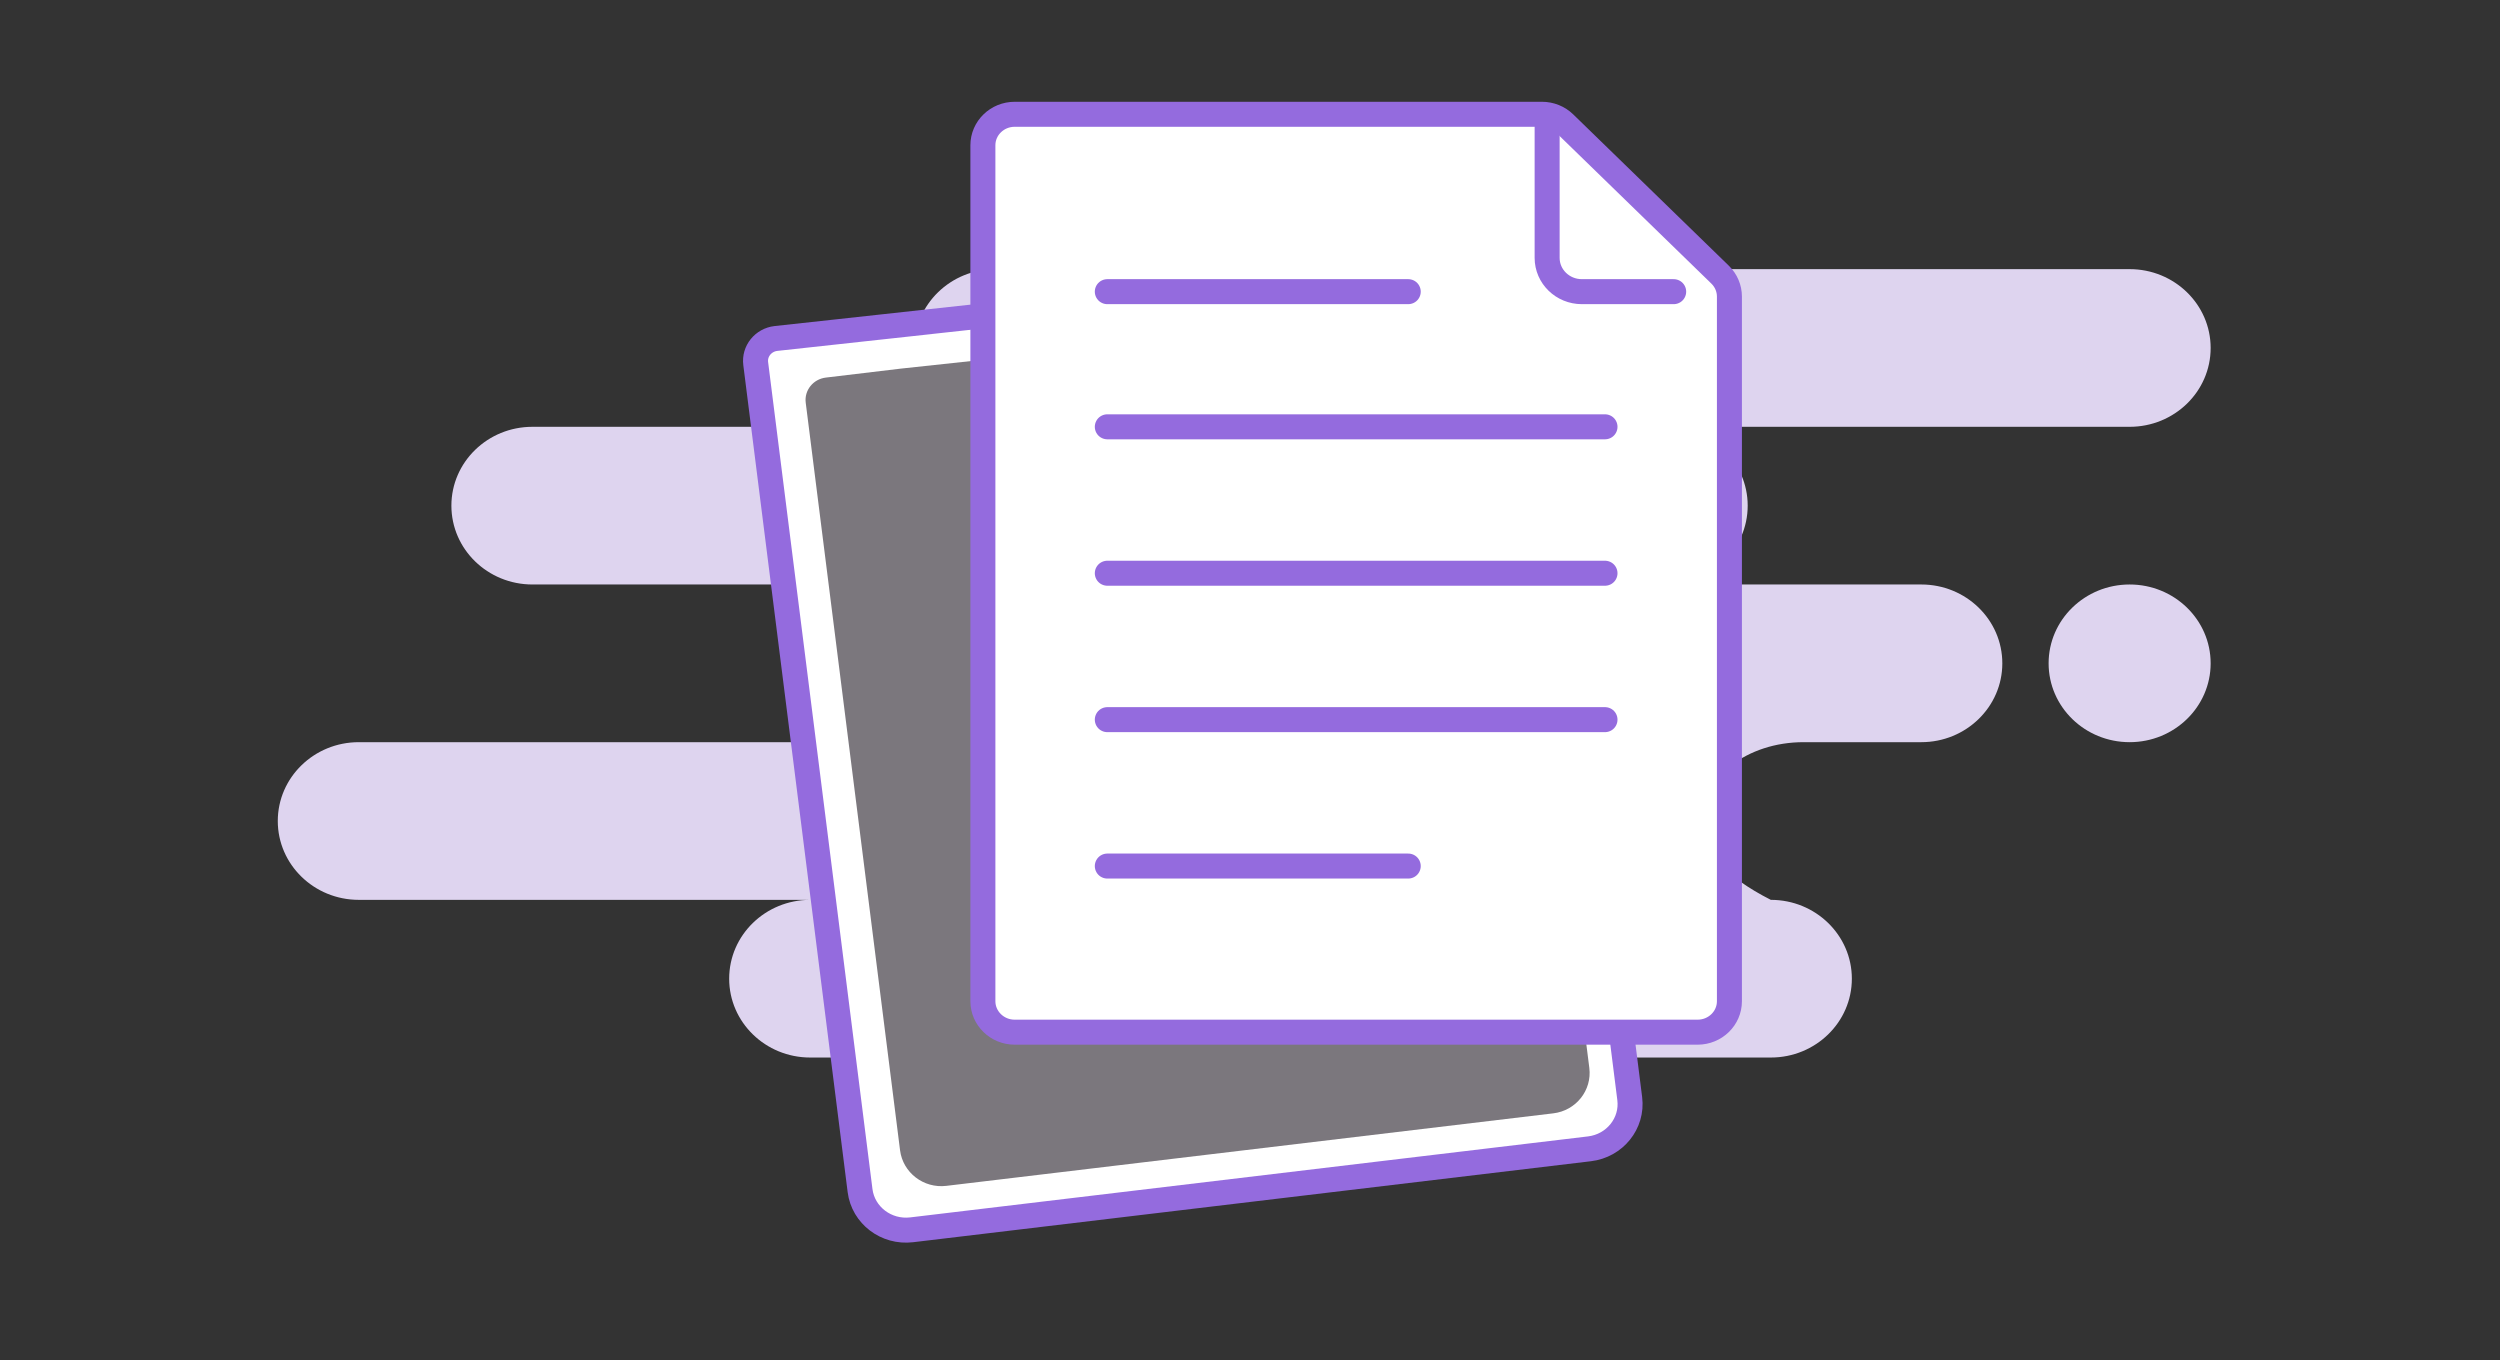 <svg width="250" height="136" viewBox="0 0 250 136" fill="none" xmlns="http://www.w3.org/2000/svg">
<rect x="0" y="0" width="250" height="136" fill="#333333" stroke="none"/>
<path fill-rule="evenodd" clip-rule="evenodd" d="M212.963 26.914C217.438 26.914 221.065 30.443 221.065 34.798C221.065 39.152 217.438 42.681 212.963 42.681H166.667C171.141 42.681 174.769 46.211 174.769 50.565C174.769 54.919 171.141 58.449 166.667 58.449H192.13C196.604 58.449 200.232 61.979 200.232 66.333C200.232 70.687 196.604 74.217 192.13 74.217H180.354C174.713 74.217 170.139 77.747 170.139 82.101C170.139 85.004 172.454 87.632 177.083 89.985C181.558 89.985 185.185 93.514 185.185 97.869C185.185 102.223 181.558 105.753 177.083 105.753H81.019C76.544 105.753 72.917 102.223 72.917 97.869C72.917 93.514 76.544 89.985 81.019 89.985H35.88C31.405 89.985 27.778 86.455 27.778 82.101C27.778 77.747 31.405 74.217 35.88 74.217H82.176C86.65 74.217 90.278 70.687 90.278 66.333C90.278 61.979 86.65 58.449 82.176 58.449H53.241C48.766 58.449 45.139 54.919 45.139 50.565C45.139 46.211 48.766 42.681 53.241 42.681H99.537C95.063 42.681 91.435 39.152 91.435 34.798C91.435 30.443 95.063 26.914 99.537 26.914H212.963ZM212.963 58.449C217.438 58.449 221.065 61.979 221.065 66.333C221.065 70.687 217.438 74.217 212.963 74.217C208.489 74.217 204.861 70.687 204.861 66.333C204.861 61.979 208.489 58.449 212.963 58.449Z" fill="#DED4EF"/>
<path fill-rule="evenodd" clip-rule="evenodd" d="M151.241 25.788L162.007 102.197L162.974 109.863C163.285 112.332 161.481 114.58 158.943 114.883L91.165 122.981C88.627 123.285 86.317 121.528 86.006 119.059L75.571 36.36C75.415 35.125 76.317 34.001 77.586 33.849C77.594 33.848 77.602 33.847 77.61 33.846L83.233 33.233L151.241 25.788ZM87.78 32.736L93.089 32.157Z" fill="white"/>
<path d="M87.78 32.736L93.089 32.157M151.241 25.788L162.007 102.197L162.974 109.863C163.285 112.332 161.481 114.58 158.943 114.883L91.165 122.981C88.627 123.285 86.317 121.528 86.006 119.059L75.571 36.36C75.415 35.125 76.317 34.001 77.586 33.849C77.594 33.848 77.602 33.847 77.61 33.846L83.233 33.233L151.241 25.788Z" stroke="#946BDE" stroke-width="2.5"/>
<path fill-rule="evenodd" clip-rule="evenodd" d="M148.31 30.596L158.055 99.843L158.932 106.79C159.214 109.028 157.601 111.062 155.328 111.334L94.631 118.586C92.359 118.858 90.287 117.263 90.005 115.025L80.572 40.267C80.416 39.033 81.319 37.909 82.588 37.757L90.096 36.86" fill="#7B777D"/>
<path fill-rule="evenodd" clip-rule="evenodd" d="M154.2 11.428H101.472C100.593 11.428 99.797 11.774 99.222 12.335C98.646 12.895 98.289 13.669 98.289 14.525V100.121C98.289 100.976 98.646 101.751 99.222 102.311C99.797 102.872 100.593 103.218 101.472 103.218H169.759C170.638 103.218 171.434 102.872 172.01 102.311C172.586 101.751 172.942 100.976 172.942 100.121V29.656C172.942 28.834 172.606 28.046 172.009 27.465L156.45 12.334C155.853 11.754 155.044 11.428 154.2 11.428Z" fill="white" stroke="#946BDE" stroke-width="2.5"/>
<path d="M154.713 12.726V25.787C154.713 27.653 156.267 29.166 158.185 29.166H167.368" stroke="#946BDE" stroke-width="2.5" stroke-linecap="round" stroke-linejoin="round"/>
<path d="M110.731 86.606H140.824M110.731 29.166H140.824H110.731ZM110.731 42.681H160.5H110.731ZM110.731 57.323H160.5H110.731ZM110.731 71.965H160.5H110.731Z" stroke="#946BDE" stroke-width="2.5" stroke-linecap="round" stroke-linejoin="round"/>
</svg>

